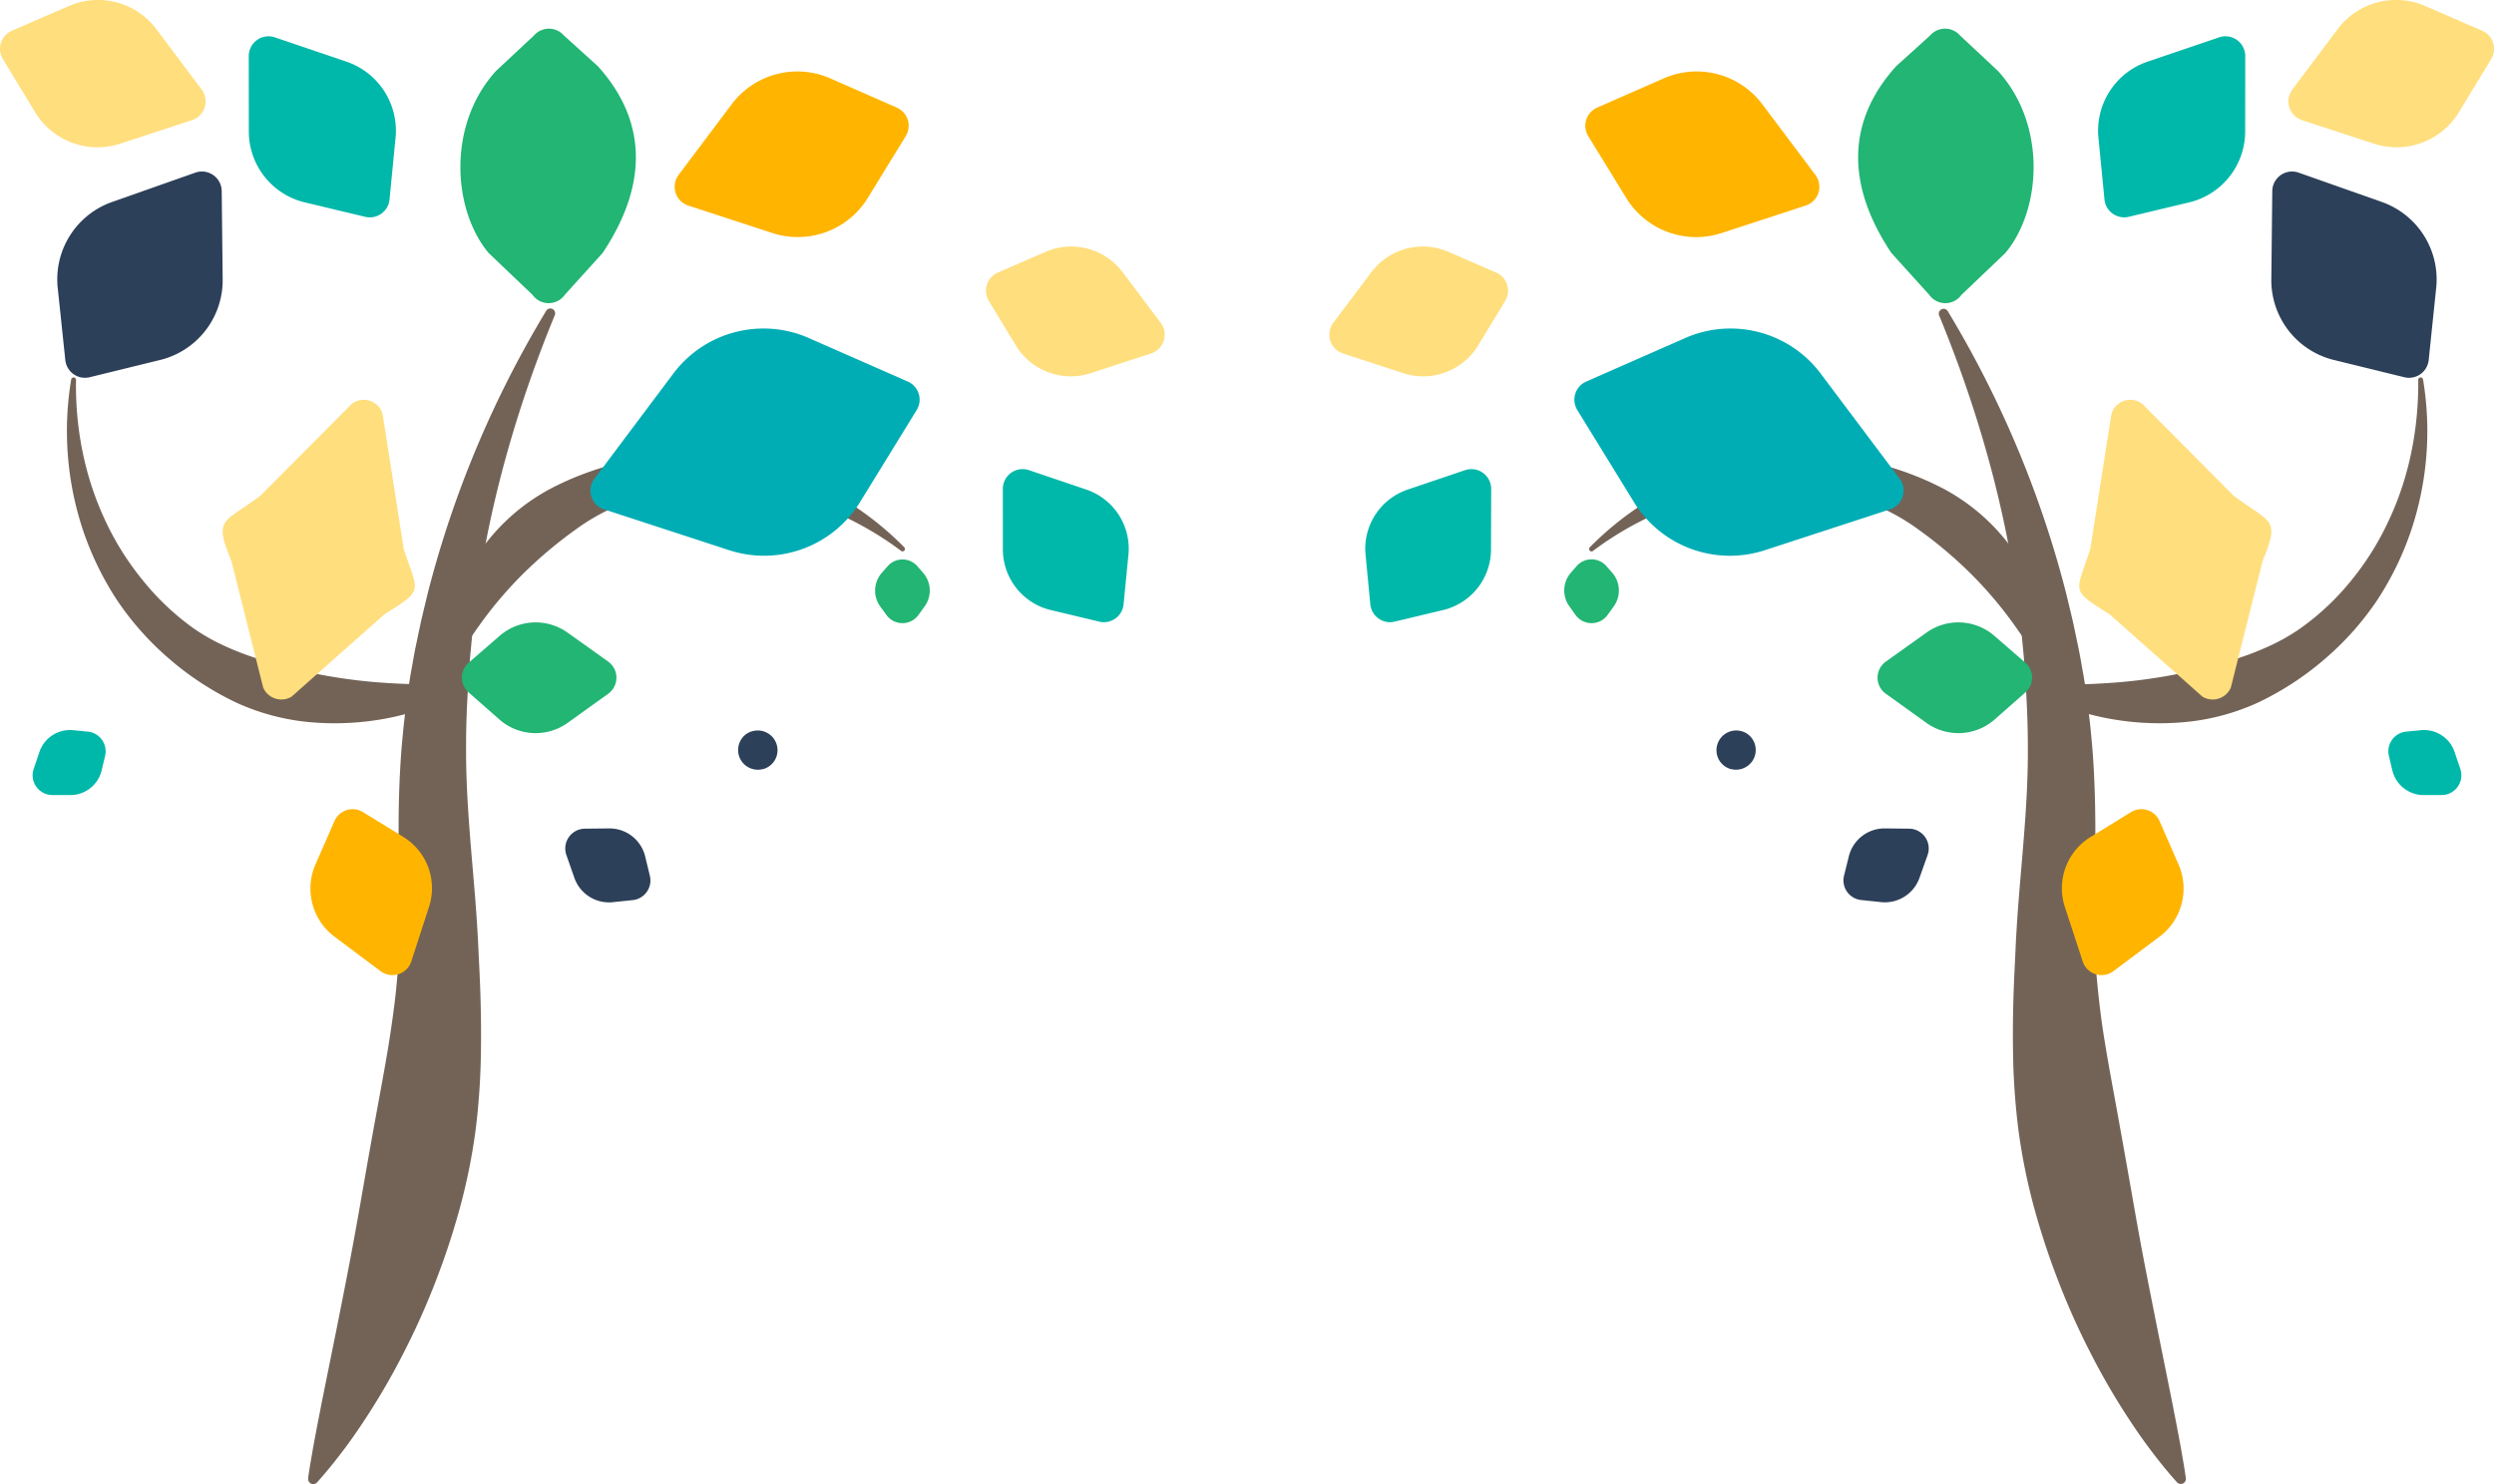 <svg xmlns="http://www.w3.org/2000/svg" viewBox="0 0 1027.88 611.8"><defs><style>.cls-1{fill:#736357;}.cls-2{fill:#00b8a9;}.cls-3{fill:#ffde7d;}.cls-4{fill:#2d4059;}.cls-5{fill:#22b573;}.cls-6{fill:#ffb400;}.cls-7{fill:#00adb5;}</style></defs><g id="Layer_2" data-name="Layer 2"><g id="Layer_1-2" data-name="Layer 1"><path class="cls-1" d="M191.7,283.68a47.25,47.25,0,0,1-7,4.15c-2.4,1.2-4.86,2.26-7.36,3.23A105,105,0,0,1,162,295.62a114.28,114.28,0,0,1-32.4,2.25,92.92,92.92,0,0,1-32-8.11,122.14,122.14,0,0,1-27.76-18.07,120.11,120.11,0,0,1-21.65-24.33,126.07,126.07,0,0,1-14-28.83,129.31,129.31,0,0,1-4.86-62,1,1,0,0,1,2,.18C31,177,35.07,197,43.48,214.8A116,116,0,0,0,59,239.42,105.29,105.29,0,0,0,79.73,259,80.73,80.73,0,0,0,91.92,266a117.28,117.28,0,0,0,13,5.13,236.63,236.63,0,0,0,27.16,7,217.1,217.1,0,0,0,28.69,3.51c4.92.32,9.88.44,14.91.49s10.15,0,15.25-.36H191a1,1,0,0,1,1.1,1A1.06,1.06,0,0,1,191.7,283.68Z"/><path class="cls-1" d="M179.85,282a72.11,72.11,0,0,1,1.27-15.79,94.8,94.8,0,0,1,4.23-15.38,99,99,0,0,1,15.94-28.19,83.78,83.78,0,0,1,11.59-11.78,84.75,84.75,0,0,1,13.74-9.25,122.65,122.65,0,0,1,30.72-11.22,119.55,119.55,0,0,1,32-2.78,128,128,0,0,1,31.09,5.75,129.55,129.55,0,0,1,52.22,32.22,1,1,0,0,1-1.31,1.51,133.36,133.36,0,0,0-53.44-24.05,116.12,116.12,0,0,0-28.62-2.13,104.16,104.16,0,0,0-27.73,4.93A87.62,87.62,0,0,0,237,218.49,179.34,179.34,0,0,0,216.15,236a164.65,164.65,0,0,0-18.28,21.37,284.92,284.92,0,0,0-16.07,25.08,1,1,0,0,1-1.43.38A1.06,1.06,0,0,1,179.85,282Z"/><path class="cls-1" d="M127,609.4c.33-2.69.79-5.32,1.24-7.94.24-1.3.46-2.61.68-3.92l.71-3.9,1.46-7.73.77-3.84c.25-1.28.47-2.57.73-3.83l6.1-30.23c2-10,3.95-19.88,5.82-29.74s3.6-19.69,5.3-29.47,3.43-19.51,5.21-29.24,3.62-19.45,5.21-29.25q1.17-7.35,2.14-14.75t1.52-14.86c.73-9.93.77-19.92.7-30.11s-.35-20.63-.3-31.25.43-21.38,1.31-32.07l.76-8c.29-2.67.63-5.32.94-8,.7-5.29,1.4-10.58,2.39-15.82.47-2.62.91-5.24,1.43-7.85l1.63-7.81.83-3.9.92-3.87,1.86-7.74a432.3,432.3,0,0,1,48.66-116,2,2,0,0,1,3.57,1.81c-15.71,38.23-27,77.87-32.35,118l-.93,7.53-.47,3.76-.36,3.77-.71,7.54c-.22,2.51-.34,5-.52,7.55-.73,10-1.19,20.07-1.15,30.06-.11,20,1.94,39.78,3.65,60.8.42,5.24.8,10.53,1.1,15.87.17,2.66.28,5.34.4,8l.39,8.06c.51,10.76.73,21.57.57,32.39A287.3,287.3,0,0,1,196,466a247.9,247.9,0,0,1-6.4,31.75,308.4,308.4,0,0,1-10.12,30.68,300.66,300.66,0,0,1-13.17,29.37,283,283,0,0,1-16.14,27.74c-2.93,4.48-6,8.86-9.26,13.14s-6.63,8.46-10.27,12.48a2.09,2.09,0,0,1-3.62-1.65Z"/><path class="cls-2" d="M102.52,23.13a8.15,8.15,0,0,1,10.77-7.73l29.46,10a30.08,30.08,0,0,1,20.33,30.85l-2.54,26a8.16,8.16,0,0,1-10,7.14l-25.44-6.08a30.09,30.09,0,0,1-22.55-29.11Z"/><path class="cls-3" d="M83.1,36.9a8.14,8.14,0,0,1-4,12.64L49.55,59.22A30.08,30.08,0,0,1,14.77,46.73L1.19,24.37A8.15,8.15,0,0,1,4.91,12.66l24-10.4A30.09,30.09,0,0,1,64.43,12Z"/><path class="cls-4" d="M80.52,71.17a8.16,8.16,0,0,1,10.86,7.6l.39,36.4a33.85,33.85,0,0,1-25.15,33.08l-29.7,7.28a8.15,8.15,0,0,1-10-7.08L23.72,118A33.83,33.83,0,0,1,46.2,83.26Z"/><path class="cls-5" d="M232.75,121.57a8.15,8.15,0,0,1-13.26,0L201.38,104.3c-15-18-17-53,3-75l15.71-14.69a8.16,8.16,0,0,1,12.29,0l14,12.66c19,21,22,47,2,77Z"/><path class="cls-6" d="M283.68,84.75a8.15,8.15,0,0,1-4-12.64L301.54,43a33.83,33.83,0,0,1,40.09-10.93l28,12.3A8.16,8.16,0,0,1,373.3,56.1l-16,26.06a33.84,33.84,0,0,1-39,13.9Z"/><path class="cls-2" d="M21.6,327.76A8.15,8.15,0,0,1,13.88,317l2.37-7a13.31,13.31,0,0,1,13.63-9l6.31.62a8.15,8.15,0,0,1,7.13,10l-1.47,6.16a13.28,13.28,0,0,1-12.86,10Z"/><path class="cls-3" d="M145,166.47a8.15,8.15,0,0,1,11.41,1.61,8,8,0,0,1,1.42,3.52l8.56,54.7c6.05,18.51,8.45,16.57-8,27l-38.2,33.89a8.16,8.16,0,0,1-11.72-3.73L95.38,231.3c-7.37-17.94-3.51-15.36,12-27Z"/><path class="cls-4" d="M233.43,352.49a8.16,8.16,0,0,1,7.6-10.86l10-.11a15.15,15.15,0,0,1,14.8,11.25l2,8.26a8.15,8.15,0,0,1-7.07,10.05l-8.47.88a15.13,15.13,0,0,1-15.55-10Z"/><path class="cls-5" d="M250.66,272.75a8.16,8.16,0,0,1,0,13.26l-16.72,12a22.64,22.64,0,0,1-27.77-1.09l-13-11.44a8.15,8.15,0,0,1,0-12.29l13.11-11.36a22.62,22.62,0,0,1,27.67-1Z"/><path class="cls-6" d="M169.5,396.38a8.16,8.16,0,0,1-12.64,4l-19-14.22a24.83,24.83,0,0,1-8-29.42l8-18.27a8.16,8.16,0,0,1,11.74-3.67l17,10.46a24.83,24.83,0,0,1,10.21,28.62Z"/><path class="cls-2" d="M413.31,201.56a8.15,8.15,0,0,1,10.77-7.73l23.64,8a25.74,25.74,0,0,1,17.4,26.39l-2.05,20.92a8.14,8.14,0,0,1-10,7.14l-20.46-4.89a25.74,25.74,0,0,1-19.29-24.9Z"/><path class="cls-3" d="M478.37,133.08a8.15,8.15,0,0,1-4,12.64l-24.78,8.11a26.54,26.54,0,0,1-30.66-11l-11.39-18.76a8.15,8.15,0,0,1,3.72-11.71l20.15-8.73a26.52,26.52,0,0,1,31.29,8.61Z"/><path class="cls-4" d="M309.59,301.61a8.15,8.15,0,0,1,10.86,7.6h0a8.06,8.06,0,0,1-6,7.88l-.16,0a8.15,8.15,0,0,1-10.05-7.08l0-.16a8.06,8.06,0,0,1,5.36-8.28Z"/><path class="cls-5" d="M378.56,253.5a8.15,8.15,0,0,1-13.25,0L362.76,250a11.16,11.16,0,0,1,.54-13.69l2.51-2.87a8.16,8.16,0,0,1,12.29,0l2.5,2.89a11.14,11.14,0,0,1,.5,13.64Z"/><path class="cls-7" d="M249,210a8.15,8.15,0,0,1-4-12.64L277.51,154a46.46,46.46,0,0,1,55-15l41.62,18.3A8.15,8.15,0,0,1,377.83,169L354,207.73a46.44,46.44,0,0,1-53.53,19.08Z"/><path class="cls-1" d="M836.93,281.83c5.1.34,10.23.38,15.25.36s10-.17,14.91-.49a217.1,217.1,0,0,0,28.69-3.51,236.63,236.63,0,0,0,27.16-7A116.51,116.51,0,0,0,936,266,80.73,80.73,0,0,0,948.15,259a105.29,105.29,0,0,0,20.78-19.54A116,116,0,0,0,984.4,214.8c8.41-17.76,12.45-37.8,12.25-58.1a1,1,0,0,1,2-.18,129.19,129.19,0,0,1-4.86,62,126.07,126.07,0,0,1-14,28.83,120.11,120.11,0,0,1-21.65,24.33,121.92,121.92,0,0,1-27.76,18.07,92.92,92.92,0,0,1-32,8.11,114.28,114.28,0,0,1-32.4-2.25,105,105,0,0,1-15.42-4.56c-2.5-1-5-2-7.36-3.23a47.25,47.25,0,0,1-7-4.15,1,1,0,0,1-.22-1.44,1.05,1.05,0,0,1,.9-.42Z"/><path class="cls-1" d="M846.09,282.49A287.29,287.29,0,0,0,830,257.41,164.65,164.65,0,0,0,811.73,236a178.51,178.51,0,0,0-20.85-17.55,87.62,87.62,0,0,0-24.53-12.63,104.16,104.16,0,0,0-27.72-4.93A116.16,116.16,0,0,0,710,203.06a133.36,133.36,0,0,0-53.44,24.05,1,1,0,0,1-1.31-1.51,129.55,129.55,0,0,1,52.22-32.22,128,128,0,0,1,31.09-5.75,119.55,119.55,0,0,1,32,2.78,122.65,122.65,0,0,1,30.72,11.22A84.75,84.75,0,0,1,815,210.88a83.23,83.23,0,0,1,11.59,11.78,98.76,98.76,0,0,1,15.94,28.19,94.8,94.8,0,0,1,4.23,15.38A72.11,72.11,0,0,1,848,282a1,1,0,0,1-1.09,1A1,1,0,0,1,846.09,282.49Z"/><path class="cls-1" d="M897.25,611.11c-3.64-4-7-8.2-10.26-12.48s-6.34-8.66-9.27-13.14a285,285,0,0,1-16.14-27.74,300.66,300.66,0,0,1-13.17-29.37,311,311,0,0,1-10.12-30.68,247.9,247.9,0,0,1-6.4-31.75,287.3,287.3,0,0,1-2.24-32.39c-.16-10.82.06-21.63.57-32.39l.39-8.06c.12-2.69.23-5.37.4-8,.3-5.34.68-10.63,1.1-15.87,1.71-21,3.76-40.82,3.65-60.8,0-10-.42-20-1.14-30.06-.18-2.51-.31-5-.52-7.55l-.72-7.54-.36-3.77-.46-3.76-.93-7.53c-5.38-40.17-16.65-79.81-32.36-118a2,2,0,0,1,3.57-1.81,432,432,0,0,1,48.66,116l1.86,7.74.92,3.87.83,3.9,1.63,7.81c.52,2.61,1,5.23,1.44,7.85,1,5.24,1.68,10.53,2.39,15.82.31,2.66.65,5.31.93,8l.77,8c.87,10.69,1.24,21.46,1.3,32.07s-.23,21.07-.3,31.25,0,20.18.7,30.11q.63,7.46,1.52,14.86t2.14,14.75c1.59,9.8,3.46,19.53,5.21,29.25s3.5,19.46,5.21,29.24,3.43,19.61,5.31,29.47S887.2,538,889.18,548l6.09,30.23c.27,1.26.48,2.55.73,3.83l.77,3.84,1.46,7.73.71,3.9c.22,1.31.44,2.62.68,3.92.45,2.62.91,5.25,1.25,7.94v.05a2.09,2.09,0,0,1-3.62,1.66Z"/><path class="cls-2" d="M925.36,23.13a8.15,8.15,0,0,0-10.77-7.73l-29.46,10A30.08,30.08,0,0,0,864.8,56.24l2.54,26a8.16,8.16,0,0,0,10,7.14l25.45-6.08a30.09,30.09,0,0,0,22.54-29.11Z"/><path class="cls-3" d="M944.78,36.9a8.15,8.15,0,0,0,4,12.64l29.57,9.68a30.08,30.08,0,0,0,34.78-12.49l13.58-22.36A8.15,8.15,0,0,0,1023,12.66L999,2.26A30.09,30.09,0,0,0,963.45,12Z"/><path class="cls-4" d="M947.36,71.17a8.16,8.16,0,0,0-10.86,7.6l-.39,36.4a33.85,33.85,0,0,0,25.15,33.08l29.7,7.28a8.15,8.15,0,0,0,10-7.08l3.16-30.42a33.86,33.86,0,0,0-22.48-34.77Z"/><path class="cls-5" d="M795.14,121.57a8.14,8.14,0,0,0,13.25,0L826.5,104.3c15-18,17-53-3-75L807.79,14.61a8.16,8.16,0,0,0-12.29,0l-14,12.66c-19,21-22,47-2,77Z"/><path class="cls-6" d="M744.2,84.75a8.15,8.15,0,0,0,4-12.64L726.34,43a33.83,33.83,0,0,0-40.09-10.93l-28,12.3a8.16,8.16,0,0,0-3.67,11.74l16,26.06a33.84,33.84,0,0,0,39,13.9Z"/><path class="cls-2" d="M1006.28,327.76A8.15,8.15,0,0,0,1014,317l-2.37-7A13.31,13.31,0,0,0,998,301l-6.31.62a8.15,8.15,0,0,0-7.13,10l1.47,6.16a13.28,13.28,0,0,0,12.86,10Z"/><path class="cls-3" d="M882.9,166.47a8.16,8.16,0,0,0-11.42,1.61,8,8,0,0,0-1.42,3.52l-8.56,54.7c-6,18.51-8.45,16.57,8,27l38.2,33.89a8.16,8.16,0,0,0,11.72-3.73L932.5,231.3c7.37-17.94,3.51-15.36-12-27Z"/><path class="cls-4" d="M794.45,352.49a8.16,8.16,0,0,0-7.6-10.86l-10-.11a15.15,15.15,0,0,0-14.8,11.25L760,361a8.15,8.15,0,0,0,7.08,10.05l8.46.88a15.13,15.13,0,0,0,15.55-10Z"/><path class="cls-5" d="M777.23,272.75a8.15,8.15,0,0,0,0,13.26l16.72,12a22.64,22.64,0,0,0,27.77-1.09l13-11.44a8.15,8.15,0,0,0,0-12.29l-13.11-11.36a22.62,22.62,0,0,0-27.67-1Z"/><path class="cls-6" d="M858.38,396.38a8.16,8.16,0,0,0,12.64,4l19-14.22a24.83,24.83,0,0,0,8-29.42l-8-18.27a8.15,8.15,0,0,0-11.73-3.67l-17,10.46A24.81,24.81,0,0,0,851,373.86Z"/><path class="cls-2" d="M614.58,201.56a8.16,8.16,0,0,0-10.77-7.73l-23.65,8a25.75,25.75,0,0,0-17.4,26.39l2,20.92a8.15,8.15,0,0,0,10,7.14l20.46-4.89a25.74,25.74,0,0,0,19.29-24.9Z"/><path class="cls-3" d="M549.51,133.08a8.15,8.15,0,0,0,4,12.64l24.78,8.11a26.54,26.54,0,0,0,30.66-11l11.39-18.76a8.15,8.15,0,0,0-3.72-11.71l-20.15-8.73a26.52,26.52,0,0,0-31.29,8.61Z"/><path class="cls-4" d="M718.29,301.61a8.15,8.15,0,0,0-10.86,7.6h0a8.06,8.06,0,0,0,6,7.88l.15,0a8.15,8.15,0,0,0,10-7.08l0-.16a8.05,8.05,0,0,0-5.36-8.28Z"/><path class="cls-5" d="M649.32,253.5a8.15,8.15,0,0,0,13.25,0l2.55-3.55a11.16,11.16,0,0,0-.54-13.69l-2.51-2.87a8.16,8.16,0,0,0-12.29,0l-2.5,2.89a11.16,11.16,0,0,0-.5,13.64Z"/><path class="cls-7" d="M778.92,210a8.15,8.15,0,0,0,4-12.64L750.37,154a46.46,46.46,0,0,0-55-15l-41.62,18.3A8.15,8.15,0,0,0,650.05,169l23.82,38.74a46.45,46.45,0,0,0,53.53,19.08Z"/></g></g></svg>
